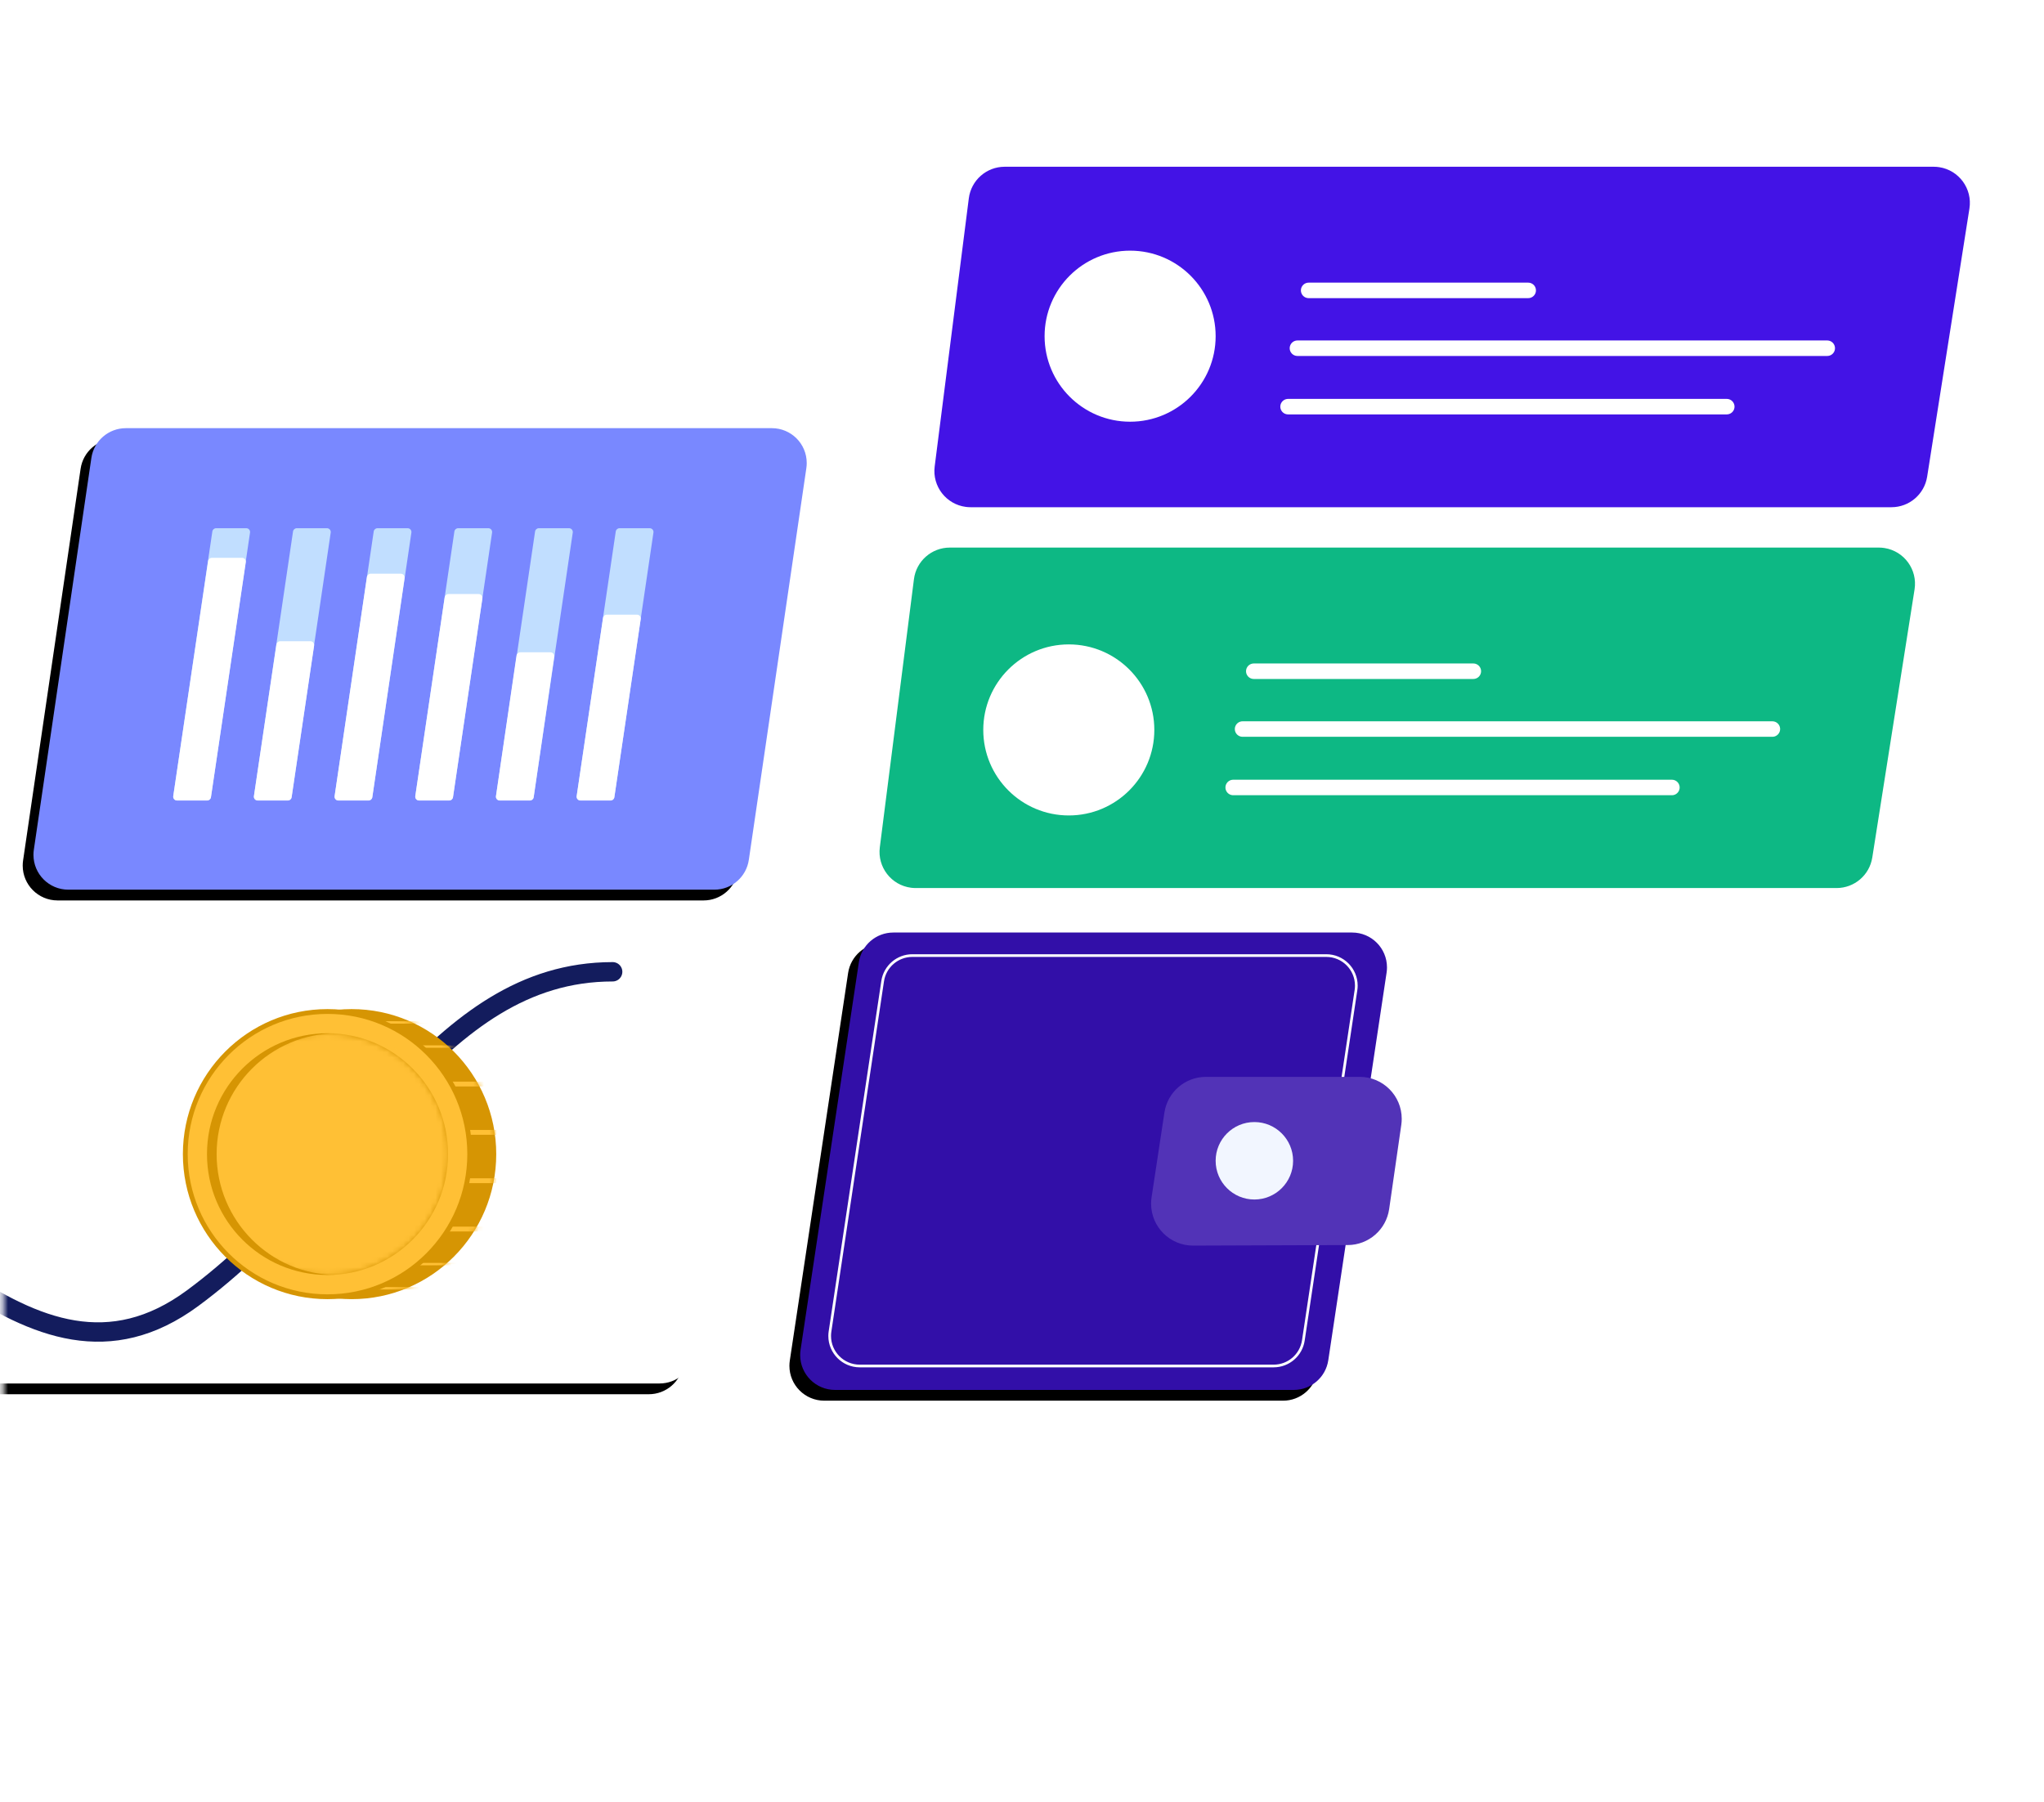 <?xml version="1.0" encoding="UTF-8"?>
<svg width="380px" height="335px" viewBox="0 0 380 335" version="1.1" xmlns="http://www.w3.org/2000/svg" xmlns:xlink="http://www.w3.org/1999/xlink">
    <!-- Generator: Sketch 58 (84663) - https://sketch.com -->
    <title>Group 17</title>
    <desc>Created with Sketch.</desc>
    <defs>
        <rect id="path-1" x="0.652" y="0.889" width="379" height="334" rx="14"></rect>
        <path d="M17.598,-9.9475983e-14 L137.699,-9.9475983e-14 C141.278,-1.03686112e-13 144.179,2.901 144.179,6.48 C144.179,6.795 144.156,7.11 144.11,7.422 L133.413,80.262 C132.946,83.443 130.217,85.8 127.002,85.8 L6.901,85.8 C3.322,85.8 0.421,82.899 0.421,79.32 C0.421,79.005 0.444,78.69 0.49,78.378 L11.187,5.538 C11.654,2.357 14.383,-9.71090134e-14 17.598,-9.9475983e-14 Z" id="path-3"></path>
        <filter x="-10.4%" y="-12.8%" width="118.1%" height="130.3%" filterUnits="objectBoundingBox" id="filter-4">
            <feOffset dx="-2" dy="2" in="SourceAlpha" result="shadowOffsetOuter1"></feOffset>
            <feGaussianBlur stdDeviation="4" in="shadowOffsetOuter1" result="shadowBlurOuter1"></feGaussianBlur>
            <feColorMatrix values="0 0 0 0 0.093   0 0 0 0 0.431   0 0 0 0 0.574  0 0 0 0.163 0" type="matrix" in="shadowBlurOuter1"></feColorMatrix>
        </filter>
        <path d="M17.718,-8.52651283e-14 L249.412,-8.52651283e-14 C252.991,-8.59225441e-14 255.892,2.901 255.892,6.48 C255.892,6.803 255.868,7.126 255.82,7.445 L245.031,79.085 C244.553,82.255 241.829,84.6 238.623,84.6 L6.929,84.6 C3.35,84.6 0.449,81.699 0.449,78.12 C0.449,77.797 0.473,77.474 0.521,77.155 L11.31,5.515 C11.788,2.345 14.512,-8.28998141e-14 17.718,-8.52651283e-14 Z" id="path-5"></path>
        <filter x="-5.9%" y="-13.0%" width="110.2%" height="130.7%" filterUnits="objectBoundingBox" id="filter-6">
            <feOffset dx="-2" dy="2" in="SourceAlpha" result="shadowOffsetOuter1"></feOffset>
            <feGaussianBlur stdDeviation="4" in="shadowOffsetOuter1" result="shadowBlurOuter1"></feGaussianBlur>
            <feColorMatrix values="0 0 0 0 0.093   0 0 0 0 0.431   0 0 0 0 0.574  0 0 0 0.163 0" type="matrix" in="shadowBlurOuter1"></feColorMatrix>
        </filter>
        <circle id="path-7" cx="174" cy="47.4" r="9"></circle>
        <filter x="-83.3%" y="-61.1%" width="244.4%" height="244.4%" filterUnits="objectBoundingBox" id="filter-8">
            <feOffset dx="-2" dy="2" in="SourceAlpha" result="shadowOffsetOuter1"></feOffset>
            <feGaussianBlur stdDeviation="4" in="shadowOffsetOuter1" result="shadowBlurOuter1"></feGaussianBlur>
            <feColorMatrix values="0 0 0 0 0.093   0 0 0 0 0.431   0 0 0 0 0.574  0 0 0 0.163 0" type="matrix" in="shadowBlurOuter1"></feColorMatrix>
        </filter>
        <path d="M17.322,2.84217094e-14 L102.616,2.84217094e-14 C106.195,2.50997584e-14 109.096,2.901 109.096,6.48 C109.096,6.803 109.072,7.125 109.024,7.444 L98.182,79.518 C97.705,82.689 94.981,85.034 91.774,85.034 L6.48,85.034 C2.901,85.034 2.88599866e-14,82.133 2.84217094e-14,78.554 C2.83821947e-14,78.231 0.024,77.909 0.072,77.59 L10.914,5.516 C11.391,2.345 14.116,3.34516336e-14 17.322,2.84217094e-14 Z" id="path-9"></path>
        <filter x="-13.7%" y="-12.9%" width="123.8%" height="130.6%" filterUnits="objectBoundingBox" id="filter-10">
            <feOffset dx="-2" dy="2" in="SourceAlpha" result="shadowOffsetOuter1"></feOffset>
            <feGaussianBlur stdDeviation="4" in="shadowOffsetOuter1" result="shadowBlurOuter1"></feGaussianBlur>
            <feColorMatrix values="0 0 0 0 0.093   0 0 0 0 0.431   0 0 0 0 0.574  0 0 0 0.163 0" type="matrix" in="shadowBlurOuter1"></feColorMatrix>
        </filter>
        <ellipse id="path-11" cx="26.887" cy="26.962" rx="26.887" ry="26.962"></ellipse>
        <ellipse id="path-13" cx="22.405" cy="22.468" rx="22.405" ry="22.468"></ellipse>
    </defs>
    <g id="Iteration-2" stroke="none" stroke-width="1" fill="none" fill-rule="evenodd">
        <g id="Developers" transform="translate(-806, -2351)">
            <g id="Group-6-Copy-2" transform="translate(77, 2260)">
                <g id="Block" transform="translate(57, 47)">
                    <g id="Group-17" transform="translate(672, 44)">
                        <g id="Group-19">
                            <g id="Group-9">
                                <mask id="mask-2" fill="white">
                                    <use xlink:href="#path-1"></use>
                                </mask>
                                <use id="Rectangle" fill="#FFFFFF" xlink:href="#path-1"></use>
                                <g id="Group-7" mask="url(#mask-2)">
                                    <g transform="translate(-116, 31)">
                                        <g id="Bubble-2" transform="translate(121.8, 48.6)">
                                            <g id="Rectangle-Copy-89">
                                                <use fill="black" fill-opacity="1" filter="url(#filter-4)" xlink:href="#path-3"></use>
                                                <use fill="#7988FF" fill-rule="evenodd" xlink:href="#path-3"></use>
                                            </g>
                                            <g id="Group-13" transform="translate(25.92, 18.191)">
                                                <path d="M58.125,18.581 L107.332,25.849 C107.678,25.9 107.935,26.197 107.935,26.547 L107.935,32.158 C107.935,32.548 107.619,32.864 107.229,32.864 C107.195,32.864 107.16,32.861 107.126,32.856 L57.919,25.588 C57.573,25.537 57.316,25.24 57.316,24.89 L57.316,19.279 C57.316,18.889 57.632,18.573 58.022,18.573 C58.056,18.573 58.091,18.576 58.125,18.581 Z" id="Rectangle-Copy-16" fill="#C1DEFF" transform="translate(82.625, 25.718) rotate(-90) translate(-82.625, -25.718) "></path>
                                                <path d="M64.978,27.798 L98.115,32.702 C98.461,32.753 98.717,33.05 98.717,33.4 L98.717,39.011 C98.717,39.401 98.402,39.717 98.012,39.717 C97.977,39.717 97.943,39.714 97.909,39.709 L64.772,34.805 C64.426,34.754 64.17,34.457 64.17,34.107 L64.17,28.496 C64.17,28.106 64.485,27.79 64.875,27.79 C64.91,27.79 64.944,27.793 64.978,27.798 Z" id="Rectangle-Copy-24" fill="#FFFFFF" transform="translate(81.443, 33.754) rotate(-90) translate(-81.443, -33.754) "></path>
                                                <path d="M43.125,18.581 L92.332,25.849 C92.678,25.9 92.935,26.197 92.935,26.547 L92.935,32.158 C92.935,32.548 92.619,32.864 92.229,32.864 C92.195,32.864 92.16,32.861 92.126,32.856 L42.919,25.588 C42.573,25.537 42.316,25.24 42.316,24.89 L42.316,19.279 C42.316,18.889 42.632,18.573 43.022,18.573 C43.056,18.573 43.091,18.576 43.125,18.581 Z" id="Rectangle-Copy-19" fill="#C1DEFF" transform="translate(67.625, 25.718) rotate(-90) translate(-67.625, -25.718) "></path>
                                                <path d="M28.125,18.581 L77.332,25.849 C77.678,25.9 77.935,26.197 77.935,26.547 L77.935,32.158 C77.935,32.548 77.619,32.864 77.229,32.864 C77.195,32.864 77.16,32.861 77.126,32.856 L27.919,25.588 C27.573,25.537 27.316,25.24 27.316,24.89 L27.316,19.279 C27.316,18.889 27.632,18.573 28.022,18.573 C28.056,18.573 28.091,18.576 28.125,18.581 Z" id="Rectangle-Copy-20" fill="#C1DEFF" transform="translate(52.625, 25.718) rotate(-90) translate(-52.625, -25.718) "></path>
                                                <path d="M13.125,18.581 L62.332,25.849 C62.678,25.9 62.935,26.197 62.935,26.547 L62.935,32.158 C62.935,32.548 62.619,32.864 62.229,32.864 C62.195,32.864 62.16,32.861 62.126,32.856 L12.919,25.588 C12.573,25.537 12.316,25.24 12.316,24.89 L12.316,19.279 C12.316,18.889 12.632,18.573 13.022,18.573 C13.056,18.573 13.091,18.576 13.125,18.581 Z" id="Rectangle-Copy-21" fill="#C1DEFF" transform="translate(37.625, 25.718) rotate(-90) translate(-37.625, -25.718) "></path>
                                                <path d="M-1.875,18.581 L47.332,25.849 C47.678,25.9 47.935,26.197 47.935,26.547 L47.935,32.158 C47.935,32.548 47.619,32.864 47.229,32.864 C47.195,32.864 47.16,32.861 47.126,32.856 L-2.081,25.588 C-2.427,25.537 -2.684,25.24 -2.684,24.89 L-2.684,19.279 C-2.684,18.889 -2.368,18.573 -1.978,18.573 C-1.944,18.573 -1.909,18.576 -1.875,18.581 Z" id="Rectangle-Copy-22" fill="#C1DEFF" transform="translate(22.625, 25.718) rotate(-90) translate(-22.625, -25.718) "></path>
                                                <path d="M-16.875,18.581 L32.332,25.849 C32.678,25.9 32.935,26.197 32.935,26.547 L32.935,32.158 C32.935,32.548 32.619,32.864 32.229,32.864 C32.195,32.864 32.16,32.861 32.126,32.856 L-17.081,25.588 C-17.427,25.537 -17.684,25.24 -17.684,24.89 L-17.684,19.279 C-17.684,18.889 -17.368,18.573 -16.978,18.573 C-16.944,18.573 -16.909,18.576 -16.875,18.581 Z" id="Rectangle-Copy-23" fill="#C1DEFF" transform="translate(7.625, 25.718) rotate(-90) translate(-7.625, -25.718) "></path>
                                                <path d="M52.932,31.84 L79.07,35.658 C79.417,35.708 79.674,36.006 79.674,36.356 L79.674,41.968 C79.674,42.357 79.358,42.673 78.969,42.673 C78.934,42.673 78.9,42.671 78.867,42.666 L52.728,38.848 C52.381,38.797 52.124,38.5 52.124,38.149 L52.124,32.538 C52.124,32.148 52.44,31.832 52.83,31.832 C52.864,31.832 52.898,31.835 52.932,31.84 Z" id="Rectangle-Copy-29" fill="#FFFFFF" transform="translate(65.899, 37.253) rotate(-90) translate(-65.899, -37.253) "></path>
                                                <path d="M33.344,25.599 L70.314,31.067 C70.66,31.119 70.916,31.416 70.916,31.765 L70.916,37.377 C70.916,37.766 70.6,38.082 70.21,38.082 C70.176,38.082 70.141,38.08 70.107,38.075 L33.137,32.607 C32.791,32.556 32.535,32.259 32.535,31.909 L32.535,26.297 C32.535,25.908 32.851,25.592 33.241,25.592 C33.275,25.592 33.31,25.594 33.344,25.599 Z" id="Rectangle-Copy-28" fill="#FFFFFF" transform="translate(51.725, 31.837) rotate(-90) translate(-51.725, -31.837) "></path>
                                                <path d="M16.719,23.44 L57.472,29.444 C57.818,29.495 58.074,29.792 58.074,30.142 L58.074,35.753 C58.074,36.143 57.758,36.459 57.369,36.459 C57.334,36.459 57.3,36.456 57.266,36.451 L16.513,30.448 C16.167,30.397 15.911,30.1 15.911,29.75 L15.911,24.138 C15.911,23.749 16.227,23.433 16.616,23.433 C16.651,23.433 16.685,23.435 16.719,23.44 Z" id="Rectangle-Copy-27" fill="#FFFFFF" transform="translate(36.993, 29.946) rotate(-90) translate(-36.993, -29.946) "></path>
                                                <path d="M7.088,30.629 L35.285,34.812 C35.631,34.863 35.887,35.16 35.887,35.51 L35.887,41.121 C35.887,41.51 35.571,41.826 35.182,41.826 C35.147,41.826 35.112,41.824 35.078,41.819 L6.881,37.636 C6.535,37.584 6.279,37.287 6.279,36.938 L6.279,31.327 C6.279,30.937 6.595,30.621 6.985,30.621 C7.02,30.621 7.054,30.624 7.088,30.629 Z" id="Rectangle-Copy-26" fill="#FFFFFF" transform="translate(21.083, 36.224) rotate(-90) translate(-21.083, -36.224) "></path>
                                                <path d="M-14.514,21.727 L29.187,28.209 C29.533,28.261 29.789,28.558 29.789,28.907 L29.789,34.518 C29.789,34.908 29.473,35.224 29.084,35.224 C29.049,35.224 29.014,35.222 28.98,35.216 L-14.721,28.734 C-15.067,28.682 -15.323,28.385 -15.323,28.036 L-15.323,22.424 C-15.323,22.035 -15.007,21.719 -14.617,21.719 C-14.583,21.719 -14.548,21.721 -14.514,21.727 Z" id="Rectangle-Copy-25" fill="#FFFFFF" transform="translate(7.233, 28.471) rotate(-90) translate(-7.233, -28.471) "></path>
                                            </g>
                                        </g>
                                        <g id="chart" transform="translate(0, 141.6)">
                                            <g id="Rectangle-Copy-89">
                                                <use fill="black" fill-opacity="1" filter="url(#filter-6)" xlink:href="#path-5"></use>
                                                <use fill="#FFFFFF" fill-rule="evenodd" xlink:href="#path-5"></use>
                                            </g>
                                            <path d="M11.44,74.895 C25.674,46.161 43.348,34.179 64.461,38.949 C96.131,46.104 121.087,91.396 151.8,68.75 C182.513,46.104 196.827,8.063 229.9,8.063" id="Path-166" stroke="#131C5D" stroke-width="3.6" stroke-linecap="round"></path>
                                            <g id="Oval">
                                                <use fill="black" fill-opacity="1" filter="url(#filter-8)" xlink:href="#path-7"></use>
                                                <use fill="#8CC6FF" fill-rule="evenodd" xlink:href="#path-7"></use>
                                            </g>
                                        </g>
                                        <g id="walet" transform="translate(264.759, 142.366)">
                                            <g id="Rectangle-Copy-89">
                                                <use fill="black" fill-opacity="1" filter="url(#filter-10)" xlink:href="#path-9"></use>
                                                <use fill="#320FA8" fill-rule="evenodd" xlink:href="#path-9"></use>
                                            </g>
                                            <path d="M20.855,4.284 C18.092,4.284 15.745,6.305 15.335,9.037 L5.549,74.173 C5.508,74.447 5.487,74.724 5.487,75.002 C5.487,78.085 7.987,80.584 11.069,80.584 L88.027,80.584 C90.79,80.584 93.137,78.563 93.547,75.831 L103.332,10.695 C103.374,10.421 103.394,10.144 103.394,9.866 C103.394,6.783 100.895,4.284 97.812,4.284 L20.855,4.284 Z" id="Rectangle-Copy-91" stroke="#FFFFFF" stroke-width="0.5"></path>
                                            <path d="M75.43,26.834 L104.036,26.834 C108.344,26.834 111.836,30.326 111.836,34.634 C111.836,35.006 111.81,35.378 111.756,35.747 L109.499,51.413 C108.947,55.241 105.674,58.087 101.806,58.101 L73.069,58.204 C68.761,58.219 65.256,54.74 65.241,50.432 C65.239,50.031 65.269,49.631 65.329,49.236 L67.718,33.466 C68.296,29.653 71.573,26.834 75.43,26.834 Z" id="Rectangle-Copy-90" fill="#5233B7"></path>
                                            <circle id="Oval" fill="#F2F6FF" cx="84.441" cy="42.434" r="7.2"></circle>
                                        </g>
                                        <g id="card_wishlist-copy-2" transform="translate(375.7, 102.8) scale(-1, 1) translate(-375.7, -102.8) translate(279.2, 70.8)">
                                            <path d="M6.901,0 L179.621,0 C183.005,-4.1742072e-15 185.86,2.515 186.288,5.871 L192.634,55.727 C193.103,59.409 190.498,62.774 186.817,63.242 C186.535,63.278 186.252,63.296 185.968,63.296 L14.762,63.296 C11.455,63.296 8.639,60.89 8.124,57.623 L0.263,7.767 C-0.315,4.101 2.189,0.66 5.855,0.082 C6.201,0.027 6.551,2.72891772e-15 6.901,0 Z" id="Rectangle" fill="#0DB884"></path>
                                            <path d="M82.292,22.986 L123.11,22.986" id="Path-120" stroke="#FFFFFF" stroke-width="2.88" stroke-linecap="round"></path>
                                            <path d="M26.697,33.736 L125.193,33.736" id="Path-120-Copy" stroke="#FFFFFF" stroke-width="2.88" stroke-linecap="round"></path>
                                            <circle id="Oval" fill="#FFFFFF" cx="157.5" cy="33.9" r="15.9"></circle>
                                            <path d="M45.376,44.599 L126.938,44.599" id="Path-120-Copy-2" stroke="#FFFFFF" stroke-width="2.88" stroke-linecap="round"></path>
                                        </g>
                                        <g id="card_wishlist-copy-3" transform="translate(385.9, 32) scale(-1, 1) translate(-385.9, -32) translate(289.4, 0)">
                                            <path d="M6.901,0 L179.621,0 C183.005,-4.1742072e-15 185.86,2.515 186.288,5.871 L192.634,55.727 C193.103,59.409 190.498,62.774 186.817,63.242 C186.535,63.278 186.252,63.296 185.968,63.296 L14.762,63.296 C11.455,63.296 8.639,60.89 8.124,57.623 L0.263,7.767 C-0.315,4.101 2.189,0.66 5.855,0.082 C6.201,0.027 6.551,2.72891772e-15 6.901,0 Z" id="Rectangle" fill="#4313E6"></path>
                                            <path d="M82.292,22.986 L123.11,22.986" id="Path-120" stroke="#FFFFFF" stroke-width="2.88" stroke-linecap="round"></path>
                                            <path d="M26.697,33.736 L125.193,33.736" id="Path-120-Copy" stroke="#FFFFFF" stroke-width="2.88" stroke-linecap="round"></path>
                                            <circle id="Oval" fill="#FFFFFF" cx="156.3" cy="31.5" r="15.9"></circle>
                                            <path d="M45.376,44.599 L126.938,44.599" id="Path-120-Copy-2" stroke="#FFFFFF" stroke-width="2.88" stroke-linecap="round"></path>
                                        </g>
                                        <g id="Coin-Copy-2" transform="translate(150, 156.6)">
                                            <g id="Oval-Copy-15" transform="translate(4.481, 0)">
                                                <mask id="mask-12" fill="white">
                                                    <use xlink:href="#path-11"></use>
                                                </mask>
                                                <use id="Oval-Copy-9" fill="#D69503" xlink:href="#path-11"></use>
                                                <path d="M53.773,51.676 L53.773,52.126 L26.887,52.126 L26.887,51.676 L53.773,51.676 Z M53.773,47.183 L53.773,47.632 L26.887,47.632 L26.887,47.183 L53.773,47.183 Z M53.773,40.442 L53.773,41.341 L26.887,41.341 L26.887,40.442 L53.773,40.442 Z M53.773,31.455 L53.773,32.354 L26.887,32.354 L26.887,31.455 L53.773,31.455 Z M53.773,22.468 L53.773,23.367 L26.887,23.367 L26.887,22.468 L53.773,22.468 Z M53.773,13.481 L53.773,14.379 L26.887,14.379 L26.887,13.481 L53.773,13.481 Z M53.773,6.74 L53.773,7.19 L26.887,7.19 L26.887,6.74 L53.773,6.74 Z M53.773,2.247 L53.773,2.696 L26.887,2.696 L26.887,2.247 L53.773,2.247 Z" id="Combined-Shape" fill="#FFC035" mask="url(#mask-12)"></path>
                                                <rect id="Rectangle" fill="#FFFFFF" mask="url(#mask-12)" x="42.122" y="13.031" width="10.306" height="1"></rect>
                                                <rect id="Rectangle-Copy-18" fill="#FFFFFF" mask="url(#mask-12)" x="43.467" y="22.019" width="10.306" height="1"></rect>
                                                <rect id="Rectangle-Copy-16" fill="#FFFFFF" mask="url(#mask-12)" x="38.537" y="5.842" width="10.306" height="1"></rect>
                                                <rect id="Rectangle-Copy-17" fill="#FFFFFF" mask="url(#mask-12)" x="30.919" y="1.348" width="10.306" height="1"></rect>
                                            </g>
                                            <ellipse id="Oval" stroke="#D69503" stroke-width="0.896" fill="#FFC035" cx="26.887" cy="26.962" rx="26.439" ry="26.514"></ellipse>
                                            <g id="Oval-Copy-13" transform="translate(4.481, 4.494)">
                                                <mask id="mask-14" fill="white">
                                                    <use xlink:href="#path-13"></use>
                                                </mask>
                                                <use id="Oval-Copy-14" fill="#D69503" xlink:href="#path-13"></use>
                                                <ellipse id="Oval-Copy-10" fill="#FFC035" mask="url(#mask-14)" cx="24.198" cy="22.468" rx="22.405" ry="22.468"></ellipse>
                                            </g>
                                        </g>
                                    </g>
                                </g>
                            </g>
                        </g>
                    </g>
                </g>
            </g>
        </g>
    </g>
</svg>